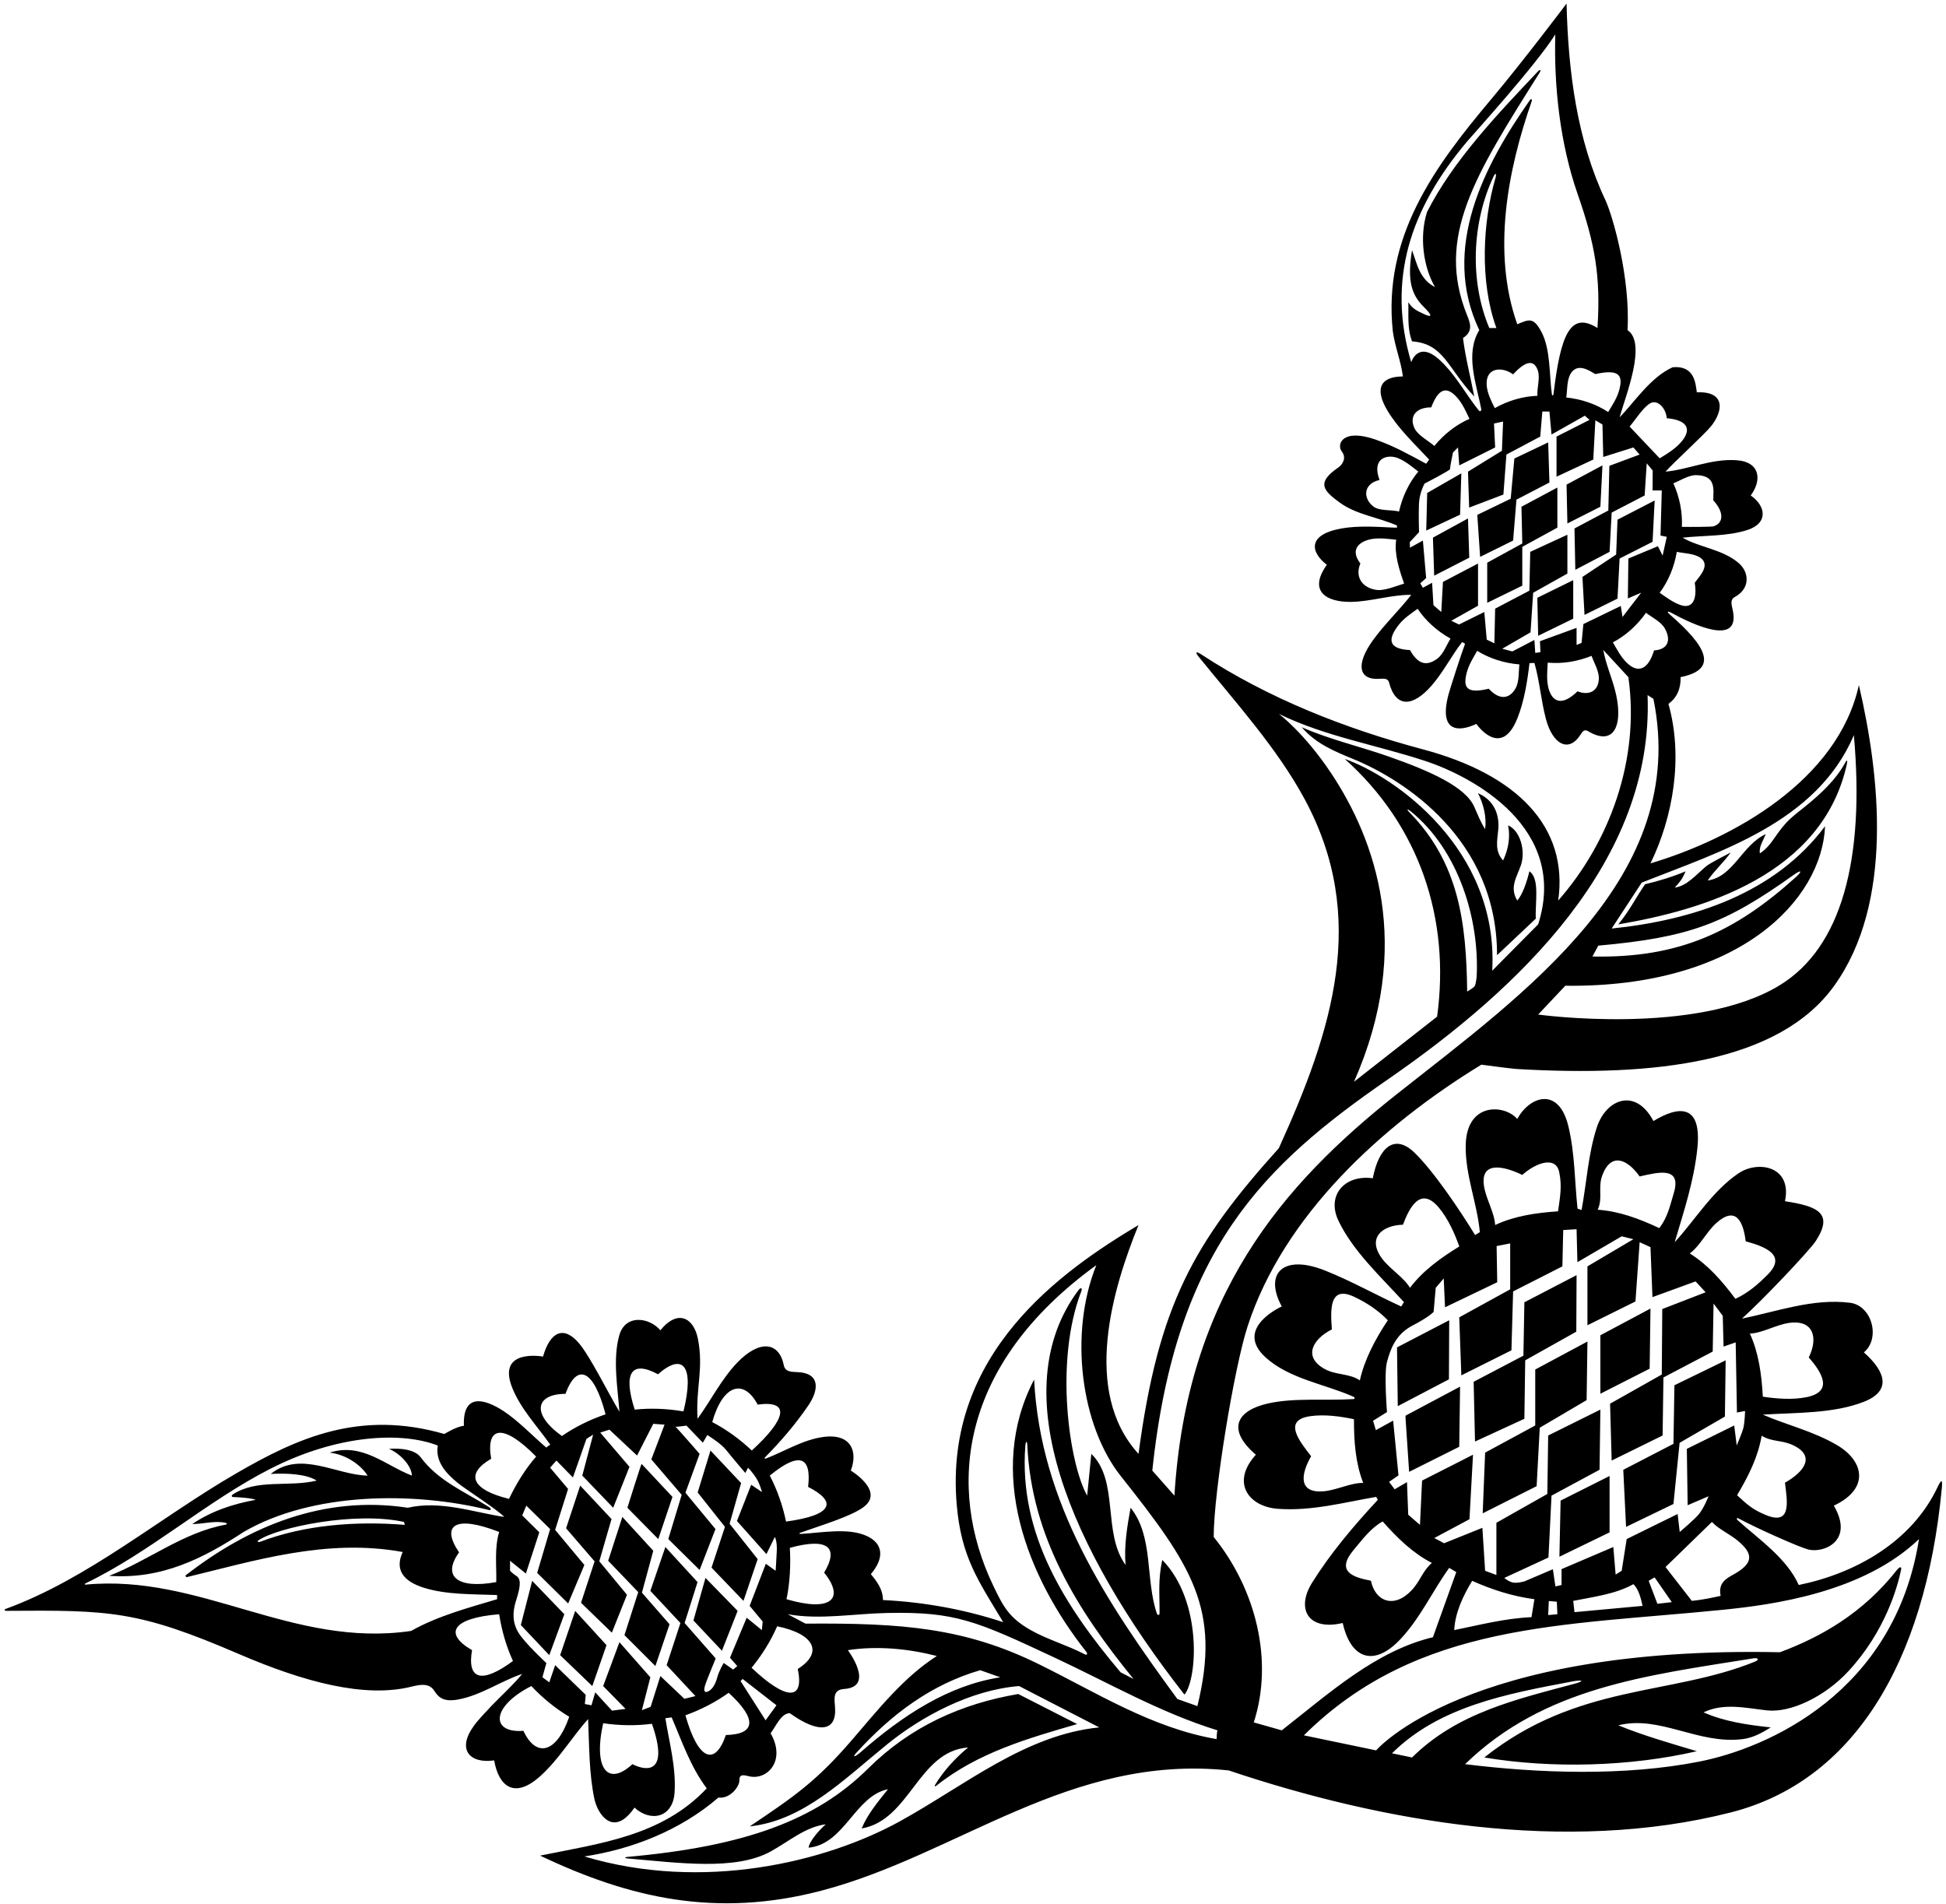 <?xml version="1.0" encoding="UTF-8"?>
<svg xmlns="http://www.w3.org/2000/svg" xmlns:xlink="http://www.w3.org/1999/xlink" width="466pt" height="456pt" viewBox="0 0 466 456" version="1.1">
<g id="surface1">
<path style=" stroke:none;fill-rule:nonzero;fill:rgb(0%,0%,0%);fill-opacity:1;" d="M 464.012 356.047 C 457.734 369.375 444.078 376.82 430.734 379.547 C 427.93 373.211 421.105 368.512 416.203 364.113 C 415.691 363.656 415.844 363.352 416.398 363.652 C 420.992 366.113 430.91 370.512 433.012 371.047 C 436.688 371.984 444.094 369.004 439.137 360.547 C 447.887 356.422 446.254 349.809 439.969 346.086 C 434.266 342.707 427.473 341.109 422.137 338.746 C 430.398 338.242 439.02 338.52 446.312 335.68 C 452.926 333.105 451.645 328.543 446.336 323.848 C 450.375 320.48 448.285 312.633 443.023 311.965 C 434.09 310.836 425.289 314.137 417.137 315.746 C 422.137 311.297 433.355 299.414 434.801 297.199 C 439.094 290.605 435.449 288.859 427.438 287.648 C 429.203 279.273 421.051 277.82 416.383 280.918 C 410.133 285.066 405.551 292.605 401.035 297.449 C 403.207 290.105 405.652 282.832 406.465 274.93 C 407.539 264.406 402.105 264.691 395.938 268.449 C 391.695 260.391 384.617 263.117 382.371 270 C 380.328 276.266 379.938 283.227 378.734 289.746 L 377.762 289.422 C 377.062 282.789 377.145 276.328 375.594 269.777 C 373.281 260.012 366.238 262.555 363.336 267.949 C 360.301 264.441 351.289 263.879 350.992 274.047 C 350.781 281.207 353.742 288.094 354.367 295.043 L 353.234 295.746 C 349.695 289.945 343.258 280.344 338.629 275.93 C 334.055 271.562 330.219 274.496 328.734 282.148 C 322.055 281.227 317.574 286.195 320.527 292.352 C 323.984 299.562 330.512 305.586 336.234 311.848 C 335.836 312.148 335.836 312.547 335.535 312.848 C 329.391 310.035 323.473 306.688 317.242 304.219 C 307.258 300.262 302.645 304.922 306.938 312.848 C 306.938 312.848 295.352 318.008 303.039 325.02 C 308.73 330.211 317.316 331.434 324.113 334.469 C 324.461 334.625 324.473 335 324.137 335.023 C 317.359 335.461 310.047 334.645 303.648 336.074 C 296.344 337.703 293.504 342.148 300.734 348.348 C 294.711 354.98 298.961 360.797 306.02 361.305 C 314.152 361.891 321.883 359.754 329.535 358.449 L 329.938 359.148 C 324.078 365.477 318.578 371.984 314.195 379.008 C 310.355 385.16 313.113 390.613 321.535 388.648 C 323.453 397.27 329.027 399.254 335.355 392.52 C 340.168 387.398 343.109 380.867 347.035 375.449 L 348.734 376.449 L 343.137 392.047 C 329.438 395.348 318.438 405.348 306.938 414.348 L 300.234 412.449 C 305.023 397.688 300.762 380.547 290.637 368.047 C 290.637 357.297 295.52 327.562 298.75 317.629 C 307.379 291.062 330.859 269.527 354.734 254.949 C 354.734 254.949 361.934 255.91 363.129 255.98 C 396.352 257.934 426.109 254.406 439.285 235.977 C 453.484 216.121 450.215 185.809 445.137 164.047 C 440.137 186.848 415.035 200.848 395.234 206.746 C 400.637 195.648 403.137 181.348 399.535 168.547 C 401.637 167.047 402.535 164.746 402.438 162.148 C 411.637 160.297 408.648 154.789 399.957 147.234 C 399.285 146.648 398.992 146.074 400.32 146.797 C 405.289 149.508 416.879 155 414.926 146.066 C 414.641 144.762 414.246 143.586 415.438 142.945 C 419.086 140.988 418.953 137.113 416.41 134.879 C 412.586 131.52 406.633 131.016 402.938 128.746 C 408.105 128.191 413.594 128.457 418.391 126.93 C 423.59 125.27 422.801 121.078 419.234 118.648 C 421.871 115.137 421.68 110.559 415.719 110.195 C 409.711 109.828 404.352 112.422 398.836 112.945 C 400.59 110.938 408.129 104.047 409.695 102.117 C 412.703 98.422 413.234 93.648 406.336 93.945 C 406.012 91.922 405.867 87.441 400.535 87.945 C 395.234 90.348 391.438 96.246 387.836 99.945 C 389.23 94.879 394.441 82.184 389.734 79.047 C 390.449 66.559 386.211 51.668 384.406 47.848 C 377.684 33.598 375.523 17.27 375.137 0.848 C 375.137 0.848 364.785 14.621 356.988 23.883 C 343.414 40.008 331.105 56.812 333.535 79.348 C 334.035 83.047 335.535 86.648 335.938 90.148 C 330.895 90.148 328.879 92.77 332.305 98.426 C 334.852 102.633 338.676 106.242 342.234 110.047 L 341.512 111.047 C 337.496 108.891 333.977 106.887 329.551 105.316 C 321.457 102.438 319.977 106.402 321.336 108.148 C 322.496 109.637 321.484 111.258 320.512 111.922 C 315.141 115.586 316.855 117.465 320.84 120.363 C 324.84 123.273 330.121 123.879 334.535 125.848 L 334.535 126.348 L 333.836 126.348 C 329.727 126.152 325.273 125.828 321.262 126.543 C 312.816 128.051 313.941 132.355 317.734 135.246 C 313.141 141.68 317.781 144.207 323.512 144.129 C 328.348 144.062 333.191 142.379 337.938 142.445 C 335.156 146.051 331.477 149.543 328.715 153.391 C 324.652 159.047 325.273 162.91 330.363 162.547 C 331.418 162.473 332.379 162.465 332.609 163.367 C 334.234 169.621 338.359 169.312 342.855 164.129 C 345.648 160.906 347.672 156.883 350.137 153.746 L 350.836 154.148 C 349.762 157.047 347.285 164.742 346.871 166.293 C 344.391 175.629 349.582 175.223 353.535 173.348 C 353.535 173.348 359.391 181.867 363.336 172.074 C 365.004 167.934 365.746 163.137 366.262 158.797 L 367.438 158.746 C 368.688 163.078 369.035 167.828 370.215 172.242 C 371.801 178.18 375.656 180.457 378.547 175.82 C 378.992 175.102 379.457 174.594 380.25 175.07 C 386.961 179.09 388.824 172.895 386.672 165.004 C 385.797 161.797 384.453 158.695 383.938 155.648 L 389.938 162.148 C 392.746 181.895 385.414 201.699 373.137 215.648 C 375.656 197.891 363.164 185.441 340.84 179.469 C 322.027 174.438 303.762 167.258 287.66 156.703 C 286.395 155.875 286.137 156.148 287.047 157.27 C 296.094 168.434 305.867 179.238 312.406 191.344 C 327.738 219.719 319.086 246.684 306.234 274.949 C 285.887 297.547 277.383 312.441 272.637 348.148 C 258.938 333.148 266.535 308.348 272.637 293.348 C 254.367 304.273 226.047 323.949 229.09 360.168 C 230.148 372.82 234.207 378.426 240.238 388.449 C 231.137 385.449 221.535 383.648 211.438 383.148 C 211.438 380.648 210.035 378.746 208.535 376.949 C 211.824 373.082 211.496 369.652 207.641 367.844 C 203.172 365.742 196.664 367.059 191.762 367.312 C 191.41 367.328 191.32 367.141 191.613 367.039 C 197.129 365.113 203.68 363.113 206.656 360.988 C 212.074 357.133 203.738 352.148 203.738 352.148 C 205.445 347.703 203.93 343.23 197.258 344.086 C 192.309 344.719 187.789 347.586 183.398 349.27 C 183.145 349.363 182.992 349.191 183.164 349.016 C 187.117 345.012 190.566 340.93 193.504 336.645 C 196.285 332.598 196.277 328.762 190.949 328.57 C 189.426 328.516 188.008 328.477 187.699 326.938 C 186.57 321.312 181.895 320.723 176.527 326.312 C 172.727 330.281 170.129 335.531 167.035 339.746 C 166.598 332.285 168.527 327.816 167.133 320.629 C 166.18 315.719 162.43 313.301 158.137 318.547 C 155.48 315.445 149.727 314.605 148.281 319.801 C 146.688 325.52 147.922 332.414 148.336 338.047 C 145.805 333.891 141.449 325.039 138.754 321.785 C 135.031 317.289 131.746 318.863 130.035 324.848 C 130.035 324.848 118.754 322.758 122.719 332.465 C 124.723 337.371 128.555 341.41 131.762 345.922 C 131.574 346.109 131.137 346.297 130.836 346.648 C 127.551 343.863 124.098 340.207 120.602 337.91 C 116.02 334.906 110.785 333.539 111.086 341.426 C 109.387 341.547 106.398 343.383 106.398 343.383 C 86.137 337.547 71.242 344.312 56.574 352.812 C 38.102 363.516 21.207 378.016 1.375 385.27 C 0.934 385.434 1.07 385.738 1.574 385.734 C 26.402 385.547 33.059 385.68 57.184 396.062 C 72.918 402.836 87.387 406.676 98.562 403.883 C 100.77 403.332 102.797 403.02 104.004 404.891 C 104.984 406.418 106.156 407.609 109.668 406.973 C 115.215 405.965 120.031 402.488 125.035 400.848 C 122.938 403.449 120.035 406.047 117.637 408.547 C 116.238 410.098 114.66 411.621 113.477 413.262 C 109.34 418.961 112.484 422.383 118.336 421.547 C 119.422 427.797 123.195 430.855 129.328 425.359 C 133.863 421.297 137.059 415.824 140.836 411.648 C 141.105 418.094 141.055 424.707 142.332 430.758 C 143.129 434.516 146.957 440.129 151.938 432.848 C 155.848 436.434 161.16 435.238 161.539 429.223 C 161.93 423.105 160.211 417.047 159.336 411.449 L 160.836 411.246 C 163.336 417.047 165.336 423.047 169.238 428.246 C 158.438 439.746 143.438 441.449 129.336 444.348 C 150.754 454.547 171.52 459.305 196.598 452.766 C 229.309 444.238 256.156 419.934 294.234 423.949 C 330.73 436.207 374.867 444.09 414.5 434 C 443.355 426.656 460.98 398.84 465.008 356.285 C 465.199 354.246 464.875 354.219 464.012 356.047 Z M 443.938 176.047 C 446.582 205.77 441.039 226.852 426.172 235.934 C 406.113 248.188 368.336 242.945 368.336 242.945 L 374.836 236.047 C 416.469 236.551 436.328 215.477 437.035 197.848 C 425.035 213.945 405.438 220.348 385.938 222.348 L 393.137 211.348 C 411.836 203.945 435.035 196.945 443.938 176.047 Z M 381.336 229.047 L 382.734 226.445 C 404.531 224.477 413.066 221.25 429.535 209.496 C 431.406 208.16 431.691 208.562 429.969 210.109 C 415.441 223.176 402.035 229.473 381.336 229.047 Z M 407.176 133.559 C 409.781 135.352 406.715 138.277 405.836 139.547 C 406.523 144 405.004 145.785 402.438 144.887 C 400.633 144.258 399.059 143.078 397.438 141.945 C 399.512 139.172 400.938 135.746 401.535 132.148 C 403.32 132.523 405.668 132.523 407.176 133.559 Z M 406.188 113.777 C 410.996 113.844 410.305 117.23 410.262 119.797 C 412.828 122.598 412.824 125.188 410.379 126.023 C 409.926 126.18 404.723 126.199 402.746 126.16 C 402.93 122.699 402.215 119.062 400.715 115.734 C 402.406 115.059 404.355 113.754 406.188 113.777 Z M 395.27 96.523 C 396.844 95.676 398.887 97.547 399.137 100.148 C 403.762 100.547 405.203 102.535 402.855 105.52 C 401.43 107.332 399.168 108.711 397.438 109.746 L 390.234 102.148 C 391.793 100.34 393.48 97.484 395.27 96.523 Z M 387.727 93.484 C 387.211 95.328 386.133 96.973 385.105 98.66 C 382.207 96.766 378.699 95.559 375.07 95.184 C 375.332 93.383 375.184 91.039 376.121 89.469 C 377.746 86.758 380.68 88.785 382.004 89.582 C 387.41 88.398 388.828 89.559 387.727 93.484 Z M 351.391 33.801 C 352.84 32.086 367.602 15.852 372.438 8.246 C 372.09 20.887 373.617 34.5 377.797 46.492 C 381.922 58.324 383.355 66.141 382.535 78.547 C 376.012 74.422 373.703 80.258 372.02 94.309 C 371.965 94.77 371.684 94.84 371.617 94.391 C 370.996 90.078 371.348 83.617 369.102 79.441 C 367.188 75.875 366.137 76.48 363.336 77.648 C 357.184 60.344 361.105 40.539 366.75 24.375 C 366.977 23.727 366.688 23.5 366.312 24.035 C 355.398 39.613 344.953 59.516 354.234 79.047 C 350.781 84.742 353.516 91.832 354.711 97.957 C 354.793 98.395 354.395 98.625 354.133 98.301 C 351.066 94.547 348.676 89.871 344.871 86.312 C 339.578 81.355 337.938 86.746 337.938 86.746 C 332.07 66.961 337.703 49.988 351.391 33.801 Z M 368.156 94.777 C 364.691 94.898 361.133 95.938 357.949 97.727 C 357.125 96.102 356.148 94.121 356.012 92.297 C 355.676 87.809 359.887 87.797 362.336 89.648 C 365.375 86.324 367.328 86.102 368.238 88.66 C 368.879 90.465 368.02 92.805 368.156 94.777 Z M 358.336 78.547 L 356.637 78.547 C 351.898 67.34 352.477 53.305 357.609 42.352 C 358.109 41.285 358.453 41.469 358.105 42.664 C 355.07 53.059 354.27 67.383 358.336 78.547 Z M 338.758 102.613 C 337.379 99.77 339.012 97.547 342.734 97.547 C 344.395 93.195 346.312 92.203 348.988 95.27 C 350.246 96.711 351.035 98.516 351.887 100.297 C 348.711 101.684 345.781 103.961 343.48 106.793 C 342.117 105.586 339.559 104.258 338.758 102.613 Z M 328.887 121.297 C 326.383 119.371 326.363 115.863 330.348 114.934 C 328.363 109.613 332.285 108.688 334.801 109.719 C 336.566 110.445 338.078 111.711 339.637 112.922 C 337.414 115.582 335.812 118.926 335.02 122.488 C 333.258 122.02 330.34 122.414 328.887 121.297 Z M 329.82 141.281 C 326.676 140.961 324.262 138.547 325.762 134.922 C 323.023 131.348 325.855 129.516 328.539 129.07 C 330.426 128.758 332.371 129.035 334.336 129.246 C 333.848 132.68 335.035 136.301 336.234 139.746 C 334.492 140.273 331.641 141.469 329.82 141.281 Z M 344.141 157.758 C 341.582 159.617 339.512 159.047 337.645 155.664 C 333.344 155.457 331.598 153.809 335.035 149.52 C 336.23 148.027 337.867 146.938 339.473 145.781 C 341.398 148.66 344.152 151.145 347.348 152.91 C 346.398 154.465 345.617 156.68 344.141 157.758 Z M 362.922 164.84 C 361.359 167.586 358.887 167.547 356.512 164.922 C 350.98 166.262 350.359 164.477 351.23 161.078 C 351.707 159.227 352.75 157.559 353.734 155.848 C 356.68 157.68 360.211 158.809 363.848 159.102 C 363.625 160.91 363.828 163.246 362.922 164.84 Z M 377.762 165.547 C 373.262 169.922 371.309 167.133 370.734 164.477 C 370.328 162.605 370.512 160.648 370.629 158.676 C 374.078 158.996 377.742 158.422 381.125 157.051 C 381.738 158.77 382.965 160.77 382.867 162.598 C 382.699 165.754 380.262 166.547 377.762 165.547 Z M 379.164 149.441 L 378.734 153.945 L 377.535 154.445 L 377.535 150.348 L 368.762 153.547 L 368.887 156.172 L 367.637 156.348 L 367.438 153.246 L 362.152 155.992 L 359.734 155.348 L 366.512 151.422 L 367.137 141.945 L 375.336 137.348 L 375.336 128.047 L 366.438 132.148 L 366.234 141.445 L 358.035 145.746 L 357.852 154.047 L 356.023 153.168 L 355.438 146.547 L 349.387 149.547 L 347.535 148.648 L 353.938 145.047 L 353.938 134.945 L 345.535 139.348 L 345.137 146.547 L 343.262 144.922 L 342.938 139.547 L 340.734 140.746 L 340.105 139.688 L 341.512 138.422 L 340.734 129.445 L 337.637 131.148 L 337.598 129.812 L 339.809 127.434 C 339.809 127.434 339.672 123.18 339.797 120.555 C 339.922 117.93 341.137 115.797 341.137 115.797 C 341.137 115.797 347.363 112.59 347.262 112.297 C 347.16 112.008 347.938 108.348 347.938 108.348 L 349.137 107.148 L 349.438 111.445 L 358.035 107.148 L 357.762 101.422 L 359.938 100.945 L 359.66 107.934 L 351.535 112.945 L 351.812 121.547 L 360.012 118.422 L 360.734 108.848 L 368.836 104.547 L 369.336 98.547 L 371.035 98.547 L 371.535 104.047 L 379.512 99.547 L 380.637 100.547 L 372.734 104.547 L 372.734 114.148 L 381.535 110.047 L 382.035 100.648 L 383.734 101.648 L 383.922 109.422 L 391.137 107.148 L 392.637 108.848 L 385.387 111.547 L 385.137 122.246 L 377.035 126.547 L 377.234 136.445 L 385.438 132.148 L 385.938 122.746 L 393.836 118.648 L 394.336 110.945 L 395.762 112.672 L 395.734 117.445 L 397.938 117.445 L 397.637 128.246 L 399.137 128.547 L 398.137 133.047 L 397.012 130.797 L 389.938 133.746 L 389.816 143.301 L 393.012 141.922 L 388.535 147.746 L 388.125 145.102 Z M 389.484 158.629 C 388.129 157.281 387.215 155.539 386.234 153.82 C 389.305 152.211 392.062 149.73 394.156 146.742 C 395.602 147.848 397.723 148.855 398.637 150.441 C 400.219 153.18 399.512 155.547 396.09 155.746 C 394.789 160.066 392.418 161.535 389.484 158.629 Z M 318.805 185.215 C 312.336 175.469 306.234 170.945 306.234 170.945 C 317.398 176.395 329.695 178.383 341.324 182.234 C 352.828 186.039 375.68 198.328 368.336 221.348 L 357.336 232.445 C 358.949 203.246 333.824 185.848 322.035 181.746 C 339.938 197.746 347.336 220.047 344.137 243.445 L 324.234 259.047 C 338.637 226.383 329.242 200.938 318.805 185.215 Z M 353.613 233.801 C 353.594 234.219 353.359 235.836 353.145 236.113 C 352.715 236.672 352.004 236.98 351.336 237.445 C 351.137 220.883 349.359 206.629 337.504 194.516 C 336.777 193.77 336.957 193.586 337.797 194.266 C 349.391 203.656 354.277 220.262 353.613 233.801 Z M 332.457 258.398 C 363.762 236.773 396.086 206.125 394.535 166.445 L 395.938 167.348 C 404.617 210.035 365.164 237.746 334.559 261.949 C 306.934 283.797 284.164 310.312 281.234 358.148 L 275.938 352.148 C 281.52 299.129 302.566 279.047 332.457 258.398 Z M 237.84 379.688 C 226.652 356.32 229.578 326.844 262.535 302.949 C 255.891 319.461 258.887 341.504 268.402 353.484 C 285.512 375.031 292.398 385.414 286.734 408.547 L 281.938 406.848 C 264.938 383.648 249.137 360.047 247.637 330.348 C 236.062 352.523 245.965 377.633 260.133 395.551 C 260.531 396.055 260.277 396.418 259.727 396.129 C 255.645 393.973 250.828 392.633 246.742 390.301 C 241.547 387.34 240.184 384.578 237.84 379.688 Z M 271.438 402.047 L 268.336 400.449 C 255.109 384.762 243.934 367.469 245.527 346.289 C 245.617 345.055 245.957 344.902 246.008 346.062 C 246.992 367.918 257.953 385.523 271.438 402.047 Z M 197.355 376.586 C 202.309 382.723 199.223 386.145 188.336 382.949 C 189.176 379.094 189.375 374.488 189.137 370.648 C 198.164 368.168 201.012 370.453 197.355 376.586 Z M 179.977 399.371 C 182.477 396.316 184.566 392.957 186.102 389.43 C 195.27 391.324 197.086 395.848 191.035 399.648 C 192.66 407.363 188.219 407.168 179.977 399.371 Z M 185.938 408.348 L 183.336 411.949 L 177.336 402.547 L 177.836 402.047 Z M 193.512 356.047 C 200.539 359.629 199.473 362.84 188.23 364.355 C 187.422 360.492 186.121 356.758 184.336 353.348 C 191.57 347.402 194.352 348.953 193.512 356.047 Z M 181.438 336.348 C 189.25 335.277 188.398 339.684 180.035 347.348 C 177.168 344.637 173.969 342.312 170.555 340.531 C 173.102 331.52 178.078 330.047 181.438 336.348 Z M 157.57 329.082 C 163.484 323.863 166.383 326.965 163.664 337.977 C 159.773 337.309 155.82 337.145 151.992 337.551 C 149.121 328.641 151.285 325.695 157.57 329.082 Z M 135.41 333.77 C 138.113 326.359 142.141 327.699 145.012 338.672 C 141.277 339.941 137.727 341.688 134.559 343.871 C 127.137 338.547 128.27 333.797 135.41 333.77 Z M 117.621 349.316 C 116.281 341.547 120.438 340.703 128.387 348.797 C 125.777 351.758 123.551 355.453 121.887 358.922 C 112.793 356.691 111.438 352.891 117.621 349.316 Z M 98.438 390.547 C 70.035 394.703 47.996 376.824 20.504 379.457 C 20.215 379.484 20.242 379.262 20.547 379.117 C 35.93 371.727 49.5 359.473 64.773 351.695 C 81.117 343.375 96.344 342.848 104.836 346.148 C 104.215 349.883 106.656 352.688 109.598 355.094 C 111.383 356.555 119.336 361.648 120.738 363.246 C 113.438 362.148 105.535 359.246 97.637 361.047 C 77.59 357.988 59.59 365.457 44.508 377.199 C 44.316 377.348 44.504 377.711 44.785 377.645 C 60.945 373.754 78.254 368.305 96.438 371.648 C 94.488 375.824 96.496 378.648 101.535 380.215 C 106.922 381.891 113.035 381.723 119.035 381.949 L 119.035 382.949 C 112.035 385.047 104.836 386.949 98.438 390.547 Z M 118.836 378.848 C 109.629 380.543 105.758 377.535 109.93 371.738 C 105.52 365.199 108.969 362.727 119.535 366.848 C 118.371 370.617 118.93 375 118.836 378.848 Z M 96.938 365.148 C 85.277 364.191 72.887 365.156 62.387 369.168 C 61.898 369.355 61.426 369.176 61.855 368.879 C 66.527 365.668 85.203 361.883 96.738 364.449 Z M 113.035 395.148 C 106.211 391.195 108.23 387.465 119.535 386.547 C 120.137 390.449 121.238 394.246 122.836 397.746 C 115.297 403.301 111.82 402.184 113.035 395.148 Z M 125.34 414.465 C 117.48 415.086 117.52 408.68 127.238 403.746 C 129.945 406.617 133.008 409.121 136.312 411.098 C 133.254 419.945 128.332 420.949 125.34 414.465 Z M 151.438 422.449 C 145.656 427.812 141.992 423.727 144.438 412.648 C 148.34 413.219 152.297 413.281 156.113 412.781 C 160.168 424.363 155.215 424.363 151.438 422.449 Z M 158.137 401.348 L 155.805 408.715 L 153.707 409.527 L 155.738 401.648 L 148.336 393.246 L 144.438 403.746 L 149.805 409.215 L 146.555 409.633 L 142.535 405.246 L 141.637 408.348 L 140.055 408.047 L 140.262 405.852 L 132.938 398.746 L 131.535 402.848 L 129.887 401.633 L 130.836 398.246 C 130.836 398.246 125.699 393.453 124.199 391.035 C 122.699 388.617 122.672 386.051 123.598 383.203 C 124.715 379.77 124.797 378.023 123.59 377.332 C 123.004 376.996 122.137 376.148 122.137 376.148 L 122.137 373.746 L 125.934 376.801 L 129.145 366.926 L 125.055 362.883 L 126.035 360.547 L 131.738 366.148 L 128.637 376.648 L 136.055 383.965 L 139.938 374.746 L 132.938 366.348 L 136.035 356.547 L 131.738 351.449 L 133.238 349.746 L 137.195 353.801 L 140.438 344.547 L 142.035 343.547 L 139.438 353.348 L 146.836 361.047 L 150.738 351.246 L 143.738 343.047 L 145.938 342.348 L 152.555 348.547 L 156.438 340.949 L 159.137 341.148 L 155.969 349.465 L 163.238 357.949 L 160.035 368.547 L 167.535 375.949 L 171.336 366.148 L 164.137 357.449 L 167.535 348.148 C 167.535 348.148 161.805 341.547 161.738 341.648 C 161.672 341.746 164.387 341.383 164.387 341.383 L 168.305 345.465 L 169.387 343.633 C 169.387 343.633 172.637 345.633 173.887 347.215 C 175.137 348.797 178.469 352.715 178.469 352.715 L 179.137 351.465 C 179.137 351.465 180.137 352.465 181.055 353.883 C 181.969 355.297 182.469 357.297 182.469 357.297 L 179.887 355.547 L 176.469 364.215 L 183.535 372.148 L 185.535 368.047 C 185.535 368.047 186.133 368.879 186.008 371.527 C 185.879 374.176 185.738 376.148 185.738 376.148 L 183.387 374.465 L 179.512 384.543 L 182.637 388.297 L 182.438 390.348 L 178.805 387.383 L 174.805 396.965 L 176.555 398.965 L 175.555 399.797 L 173.305 398.215 C 173.305 398.215 172.219 399.965 171.719 401.797 C 171.219 403.633 170.395 404.652 169.551 405.039 C 168.703 405.426 168.328 404.953 168.996 403.117 C 169.664 401.285 171.387 397.133 171.387 397.133 L 163.938 388.648 L 167.035 378.848 L 159.336 370.449 L 155.738 380.949 L 162.938 388.648 L 159.637 398.746 L 166.535 406.148 L 163.887 406.797 Z M 164.137 410.746 C 167.848 409.41 171.367 407.598 174.492 405.355 C 181.391 411.684 180.965 415.312 173.824 415.473 C 171.262 422.93 167.211 421.668 164.137 410.746 Z M 215.535 436.109 C 197.664 445.977 168.219 453.016 139.938 444.547 C 151.137 442.848 162.738 438.449 172.035 430.449 C 174.797 430.809 177.113 427.855 177.07 426.238 C 177.027 424.723 178.223 425.078 179.402 425.355 C 183.715 426.371 188.301 421.633 184.535 415.047 C 185.836 413.348 187.035 410.246 189.137 410.246 C 196.012 415.195 200.391 414.711 199.965 408.867 C 199.805 406.719 199.398 404.633 202.137 404.445 C 209.676 403.938 203.035 395.148 203.035 395.148 C 210.238 394.047 217.738 394.848 224.336 396.547 C 216.336 401.684 210.352 409.305 203.996 416.676 C 195.461 426.582 190.238 430.164 179.535 437.348 C 192.453 435.969 202.148 426.035 212.508 417.641 C 220.637 411.051 232.406 404.676 244.035 403.746 L 263.234 413.648 C 245.539 415.395 231.188 427.469 215.535 436.109 Z M 234.738 399.949 L 239.535 401.648 C 227.145 403.566 216.199 410.742 206.172 419.516 C 204.707 420.797 203.977 420.922 205.074 419.719 C 213.57 410.367 223.133 403.312 234.738 399.949 Z M 291.336 416.449 C 275.785 413.777 262.629 405.332 248.777 398.512 C 231.059 389.781 216.039 388.621 192.887 388.797 L 188.637 386.547 C 196.395 387.922 204.34 386.418 212.379 386.246 C 228.836 385.898 233.762 388.148 252.664 396.992 C 265.539 403.016 277.945 410.164 291.535 414.348 C 291.387 414.859 291.348 415.801 291.336 416.449 Z M 416.199 368.988 C 419.984 372.164 419.879 374.398 415.059 377.059 C 413.16 378.105 411.43 379.16 412.035 382.148 C 409.805 382.633 407.785 383.082 405.137 383.348 L 398.836 375.246 L 409.938 364.449 C 411.57 366.191 414.273 367.371 416.199 368.988 Z M 400.336 383.648 L 396.887 384.047 L 394.805 378.547 L 396.219 377.715 Z M 429.48 346.117 C 434.949 348.785 431.828 352.574 427.438 355.047 C 427.988 359.566 429.078 365.367 422.848 362.785 C 419.664 361.469 418.43 360.316 415.969 358.047 C 418.746 353.406 421.02 348.785 421.855 343.801 C 424.391 345.363 426.688 344.754 429.48 346.117 Z M 428.398 316.789 C 434.422 315.938 435.391 320.539 433.137 325.047 C 436.125 328.484 439.25 333.207 432.641 334.559 C 429.266 335.246 425.441 334.949 422.137 334.449 C 421.836 329.047 421.137 323.949 419.035 319.348 C 422.012 319.227 425.316 317.227 428.398 316.789 Z M 411.023 292.844 C 415.574 288.805 417.426 292.246 418.035 297.246 C 422.426 298.461 428.066 300.438 423.305 305.215 C 420.871 307.652 418.598 309.609 415.566 311.02 C 412.332 306.684 408.93 302.82 404.637 300.148 C 407.051 298.402 408.699 294.906 411.023 292.844 Z M 383.672 281.512 C 385.766 275.797 389.73 277.598 392.637 281.715 C 397.078 280.703 402.75 279.223 400.82 285.688 C 399.836 288.984 399.359 291.406 397.355 294.086 C 392.453 291.797 387.629 290.008 382.582 289.684 C 383.883 287.004 382.602 284.43 383.672 281.512 Z M 364.535 281.348 C 367.938 278.316 372.594 276.816 373.371 280.668 C 374.102 284.031 373.562 286.754 373.098 290.066 C 367.703 290.43 362.613 291.191 358.035 293.348 C 357.879 290.375 355.84 287.094 355.367 284.02 C 354.441 278.004 360.004 279.148 364.535 281.348 Z M 330.941 301.359 C 327.328 296.461 330.918 293.422 335.957 293.266 C 337.562 289.004 340.234 284.012 344.562 289.188 C 346.77 291.828 348.324 295.336 349.453 298.48 C 344.844 301.312 340.688 304.348 337.637 308.383 C 336.117 305.82 332.785 303.863 330.941 301.359 Z M 317.227 327.828 C 311.898 324.887 314.426 320.598 318.938 318.348 C 318.609 313.805 318.207 307.656 324.305 310.547 C 327.414 312.023 329.996 313.762 332.336 316.148 C 329.336 320.645 326.723 325.609 325.637 330.547 C 323.188 328.859 319.949 329.328 317.227 327.828 Z M 316.945 357.109 C 310.879 357.605 311.453 353.082 313.969 348.715 C 311.188 345.109 307.07 340.086 313.746 339.121 C 317.156 338.633 320.953 339.152 324.227 339.848 C 324.211 345.254 324.609 350.387 326.438 355.102 C 323.461 355.051 320.043 356.852 316.945 357.109 Z M 337.969 380.883 C 333.766 385.281 329.305 383.453 328.285 378.52 C 323.809 377.672 319.844 376.246 324.195 371.094 C 326.414 368.461 328.191 365.98 331.098 364.324 C 334.676 368.379 338.387 371.949 342.883 374.262 C 340.625 376.199 340.117 378.633 337.969 380.883 Z M 345.805 369.547 L 343.469 368.297 L 351.887 363.797 L 352.734 348.348 L 340.535 354.547 L 340.035 365.148 L 337.219 362.715 L 336.926 354.91 L 333.969 356.633 L 332.637 354.848 L 334.887 353.297 L 333.609 340.188 L 329.469 342.465 L 328.805 340.215 L 332.137 338.133 C 332.137 338.133 331.387 328.883 332.137 326.133 C 332.887 323.383 334.051 319.602 338.219 317.434 C 342.383 315.27 343.305 314.133 343.305 314.133 L 343.805 308.383 L 345.719 306.133 L 346.035 313.047 L 358.535 307.047 L 358.387 298.383 L 361.637 297.746 L 361.637 308.746 L 349.438 315.449 L 349.938 329.348 L 361.938 323.348 L 362.336 309.246 L 374.137 303.246 L 374.336 294.547 L 377.535 294.348 L 377.734 302.246 L 388.336 296.047 L 391.137 296.746 L 380.137 303.246 L 380.137 317.348 L 391.637 311.648 L 392.637 297.449 L 395.234 298.648 L 395.707 310.609 L 406.035 306.848 L 408.438 309.449 L 398.055 313.465 L 397.938 329.148 L 385.555 336.133 L 385.938 349.746 L 398.137 343.746 L 398.336 329.848 L 410.137 323.648 L 410.336 312.148 L 412.539 315.086 L 412.734 322.449 L 415.637 321.449 L 415.938 338.246 L 417.887 337.883 C 417.887 337.883 417.805 340.715 417.469 341.965 C 417.137 343.215 415.887 346.133 415.887 346.133 L 415.281 341.348 L 403.938 346.949 L 404.133 360.441 L 409.137 358.297 C 409.137 358.297 407.969 361.297 406.719 362.715 C 405.469 364.133 402.234 366.848 402.234 366.848 L 401.734 362.547 L 389.535 368.547 L 388.336 376.148 L 386.887 377.047 L 386.336 370.449 L 373.938 375.746 L 373.938 379.547 L 372.469 379.883 L 371.863 375.77 L 365.07 378.668 C 365.07 378.668 363.016 379.281 361.934 378.863 C 360.848 378.449 360.234 377.848 360.234 377.848 L 370.805 372.965 L 371.535 358.148 L 383.035 351.949 L 383.234 337.547 L 370.734 343.746 L 370.535 357.746 L 358.336 364.648 L 358.336 377.148 L 355.637 376.148 L 354.98 365.855 Z M 393.336 384.547 L 377.035 386.047 L 376.734 383.348 C 381.734 382.348 386.836 381.746 391.137 379.348 C 392.336 380.449 392.938 382.648 393.336 384.547 Z M 372.938 386.547 L 370.734 386.746 L 370.887 383.383 L 372.805 383.547 Z M 352.535 378.547 C 357.234 380.648 362.137 382.246 367.438 382.949 L 366.734 387.246 C 360.234 387.547 354.211 389.141 348.234 390.348 C 348.438 386.246 350.336 382.148 352.535 378.547 Z M 333.336 419.848 C 344.656 408.617 360.75 405.617 376.453 402.656 C 379.066 402.164 379.5 402.531 377.105 403.176 C 363.219 406.918 348.969 410.102 338.137 420.848 Z M 406.934 421.832 C 389.02 425.367 368.512 424.637 350.836 422.449 C 369.801 404.059 393.992 401.266 419.898 397.105 C 421.039 396.922 421.328 397.457 420.316 397.871 C 399.949 406.152 377.793 403.078 355.438 420.848 C 371.637 423.547 390.336 423.047 406.336 419.348 C 400.035 417.449 393.637 415.648 387.535 413.148 C 397.438 410.648 406.637 417.797 417.336 416.449 C 419.789 416.137 421.938 414.949 424.035 413.648 C 418.438 413.047 412.938 412.246 407.938 410.047 C 412.773 407.711 418.055 409.008 423.133 409.57 C 428.805 410.199 436.984 406.289 442.633 400.184 C 451.473 390.621 454.402 379.965 455.238 375.922 C 455.461 374.852 454.703 375.367 454.277 375.91 C 446.117 386.305 436.102 391.969 426.234 395.648 C 350.887 394.047 329.535 419.148 329.535 419.148 L 312.234 415.547 C 339.629 388.371 374.25 389.363 412.656 385.473 C 424.258 384.297 446.078 381.449 459.535 368.547 C 453.719 405.445 423.121 418.637 406.934 421.832 Z M 338.137 81.746 C 336.941 78.539 337.348 75.57 337.246 72.371 C 338.219 73.934 339.336 74.441 341.098 75.258 C 343.062 76.168 342.922 75.441 340.945 73.492 C 338.031 70.621 336.914 67.223 338.133 59.902 C 339.332 63.203 339.938 66.848 343.637 68.746 C 340.836 63.945 339.836 56.648 341.734 50.746 C 347.953 38.508 358.512 27.418 368.238 17.148 C 368.84 16.512 369.113 16.715 368.66 17.438 C 353.152 42.047 343.719 56.828 351.355 75.586 C 352.145 77.531 352.742 79.383 350.336 80.945 C 350.938 85.746 352.137 90.246 353.035 94.945 C 346.594 88.094 345.762 82.297 338.137 81.746 Z M 324.168 181.805 C 319.656 179.941 315.129 178.145 311.734 174.148 C 318.305 177.047 325.773 178.777 332.547 181.16 C 342.453 184.637 350.898 188.387 353.031 193.188 C 353.844 195.02 354.57 196.91 355.637 198.547 C 356.035 195.648 355.234 192.547 353.938 189.945 C 357.801 191.629 359.117 195.086 358.781 198.695 C 358.539 201.316 357.891 203.797 359.938 206.047 C 361.137 203.547 361.734 200.547 361.137 197.648 C 364.008 198.855 365.379 203.684 364.223 207.133 C 363.27 209.965 361.387 212.441 363.336 215.648 C 364.637 214.148 365.637 211.148 366.234 208.648 C 368.805 210.383 367.574 216.18 367.773 219.98 L 358.488 228.734 C 358.539 201.008 336.258 186.793 324.168 181.805 Z M 387.535 221.348 C 390.449 217.734 391.727 214.934 393.949 211.734 C 397.141 211.008 400.836 209.848 403.637 208.648 C 402.805 210.633 402.137 211.348 401.035 212.547 C 403.953 212.184 406.176 209.43 408.637 207.383 C 409.555 206.621 414.438 204.148 414.438 204.148 C 412.836 206.445 410.535 208.445 408.938 210.848 C 415.137 209.945 417.137 202.348 422.836 199.746 C 422.234 201.246 421.137 202.848 421.438 204.348 C 423.461 203.035 424.492 201.223 425.715 199.543 C 427.926 196.504 429.031 195.711 432.066 193.289 C 435.945 190.195 439.656 186.707 441.887 182.594 C 442.27 181.887 442.465 182.039 442.281 182.879 C 436.469 209.574 407.594 217.965 387.535 221.348 Z M 283.637 405.797 C 256.418 371.043 240.066 333.223 258.281 308.906 C 258.805 308.211 259.242 308.41 258.93 309.219 C 252.41 326.117 256.082 350.617 260.336 358.148 L 261.336 348.148 C 268.035 354.648 263.938 367.047 269.535 374.746 C 269.137 370.148 269.938 365.449 270.734 361.047 C 276.27 367.891 274.242 378.16 277.016 386.34 C 277.199 386.887 277.672 386.836 277.676 386.293 C 277.703 381.93 277.27 378.172 278.336 373.547 C 287.988 383.469 286.719 402.105 283.637 405.797 Z M 58.336 366.848 C 48.738 373.148 38.738 378.246 26.137 377.348 C 35.484 373.746 43.883 366.922 54.102 365.086 C 54.379 365.035 54.402 364.758 54.133 364.691 C 51.551 364.047 48.754 364.949 46.035 364.949 C 50.637 361.848 55.738 360.148 61.238 359.148 C 60.156 358.715 57.359 358.543 55.883 358.48 C 55.312 358.457 55.465 358.055 55.73 357.879 C 61.535 354.051 69.051 356.172 75.836 354.547 C 73.336 352.949 68.738 352.746 64.836 352.949 C 71.938 347.246 80.637 353.246 88.035 353.348 C 86.137 350.449 82.535 348.246 78.938 347.848 C 86.738 345.348 92.336 350.949 98.637 353.348 C 98.535 350.848 95.637 347.949 93.137 346.949 C 93.137 346.949 98.812 346.363 100.727 348.949 C 104.973 354.68 111.402 357.242 117.109 360.891 C 117.695 361.262 117.645 361.73 117.035 361.582 C 99.082 357.145 74.781 357.273 58.336 366.848 Z M 243.836 405.648 L 257.938 412.848 C 246.238 416.258 234.164 419.672 224.207 427.621 C 223.949 427.828 223.727 427.734 223.879 427.48 C 225.867 424.164 228.68 421.047 231.836 418.449 C 219.836 419.348 217.938 435.848 206.336 437.848 C 207.738 434.449 210.238 431.449 212.637 428.449 C 204.738 430.047 202.238 441.648 193.637 442.449 C 193.738 441.047 196.035 438.348 197.738 436.848 C 192.852 437.488 188.922 440.941 184.555 443.352 C 176.086 448.031 162.375 446.055 150.254 445.027 C 149.508 444.961 149.527 444.723 150.262 444.656 C 178.371 442.141 195.422 435.855 207.859 423.516 C 218.09 413.363 230.32 407.961 243.836 405.648 Z M 362.336 129.445 L 354.438 133.348 L 353.762 123.297 L 361.762 119.422 L 362.637 109.797 L 370.734 105.945 L 371.035 115.547 L 363.137 119.648 Z M 351.535 124.148 L 351.836 133.547 L 343.438 137.848 L 343.137 128.746 Z M 349.637 123.246 L 341.535 127.047 L 341.762 118.047 L 349.938 113.348 Z M 364.336 121.348 L 372.938 116.746 L 372.938 126.348 L 364.535 130.945 L 364.535 140.246 L 356.137 144.348 L 356.137 134.746 L 364.535 130.148 Z M 375.336 125.348 L 375.137 116.047 L 383.734 111.445 L 383.234 121.348 Z M 395.734 129.746 L 387.836 133.746 L 387.336 143.348 L 379.438 147.246 L 378.938 138.148 L 387.012 132.797 L 387.336 124.445 L 396.234 119.848 Z M 368.137 143.148 L 376.734 138.922 L 376.734 148.148 L 368.336 152.246 Z M 346.969 330.297 L 334.719 336.715 L 334.535 322.648 L 347.035 316.148 Z M 365.035 339.746 L 353.215 345.191 L 352.887 330.883 L 364.805 324.633 L 365.035 311.848 L 377.535 305.348 L 377.469 318.883 L 365.234 325.746 Z M 367.637 327.949 L 380.137 321.246 L 379.941 335.277 L 368.719 341.883 L 367.969 355.883 L 355.055 362.383 L 355.637 347.848 L 367.637 341.348 Z M 395.035 327.746 L 383.234 333.746 L 383.234 319.746 L 395.234 313.348 Z M 373.711 359.336 L 385.438 353.441 L 385.438 366.945 L 373.426 372.777 Z M 389.387 365.633 L 388.719 351.965 L 400.734 345.746 L 400.969 331.715 L 413.234 325.746 L 413.055 339.215 L 402.207 345.5 L 400.734 360.148 Z M 336.637 338.965 L 349.637 332.047 L 349.438 346.449 L 337.438 352.449 L 336.555 339.215 Z M 150.137 381.883 L 146.516 390.961 L 139.137 383.797 L 142.387 373.883 L 135.555 365.965 L 138.938 355.746 L 146.438 363.746 L 143.508 373.863 Z M 137.738 385.746 L 145.238 393.949 L 141.836 403.746 L 134.137 396.348 Z M 135.137 386.547 L 131.535 396.348 L 124.719 389.133 L 127.438 378.547 Z M 160.336 388.949 L 156.938 398.949 L 149.535 391.547 L 152.836 381.246 L 145.637 373.746 L 149.035 363.246 L 156.438 371.348 L 153.719 381.383 Z M 166.055 388.047 L 168.938 377.848 L 176.637 385.746 L 172.879 395.285 Z M 178.035 383.348 L 170.387 375.383 L 173.602 365.625 L 167.07 357.387 L 170.137 347.348 L 177.469 355.133 L 174.719 364.883 L 181.438 373.348 Z M 157.637 368.547 L 150.238 361.047 C 150.238 361.047 153.555 350.465 153.637 350.547 L 161.035 358.449 L 157.637 368.547 "/>
</g>
</svg>

